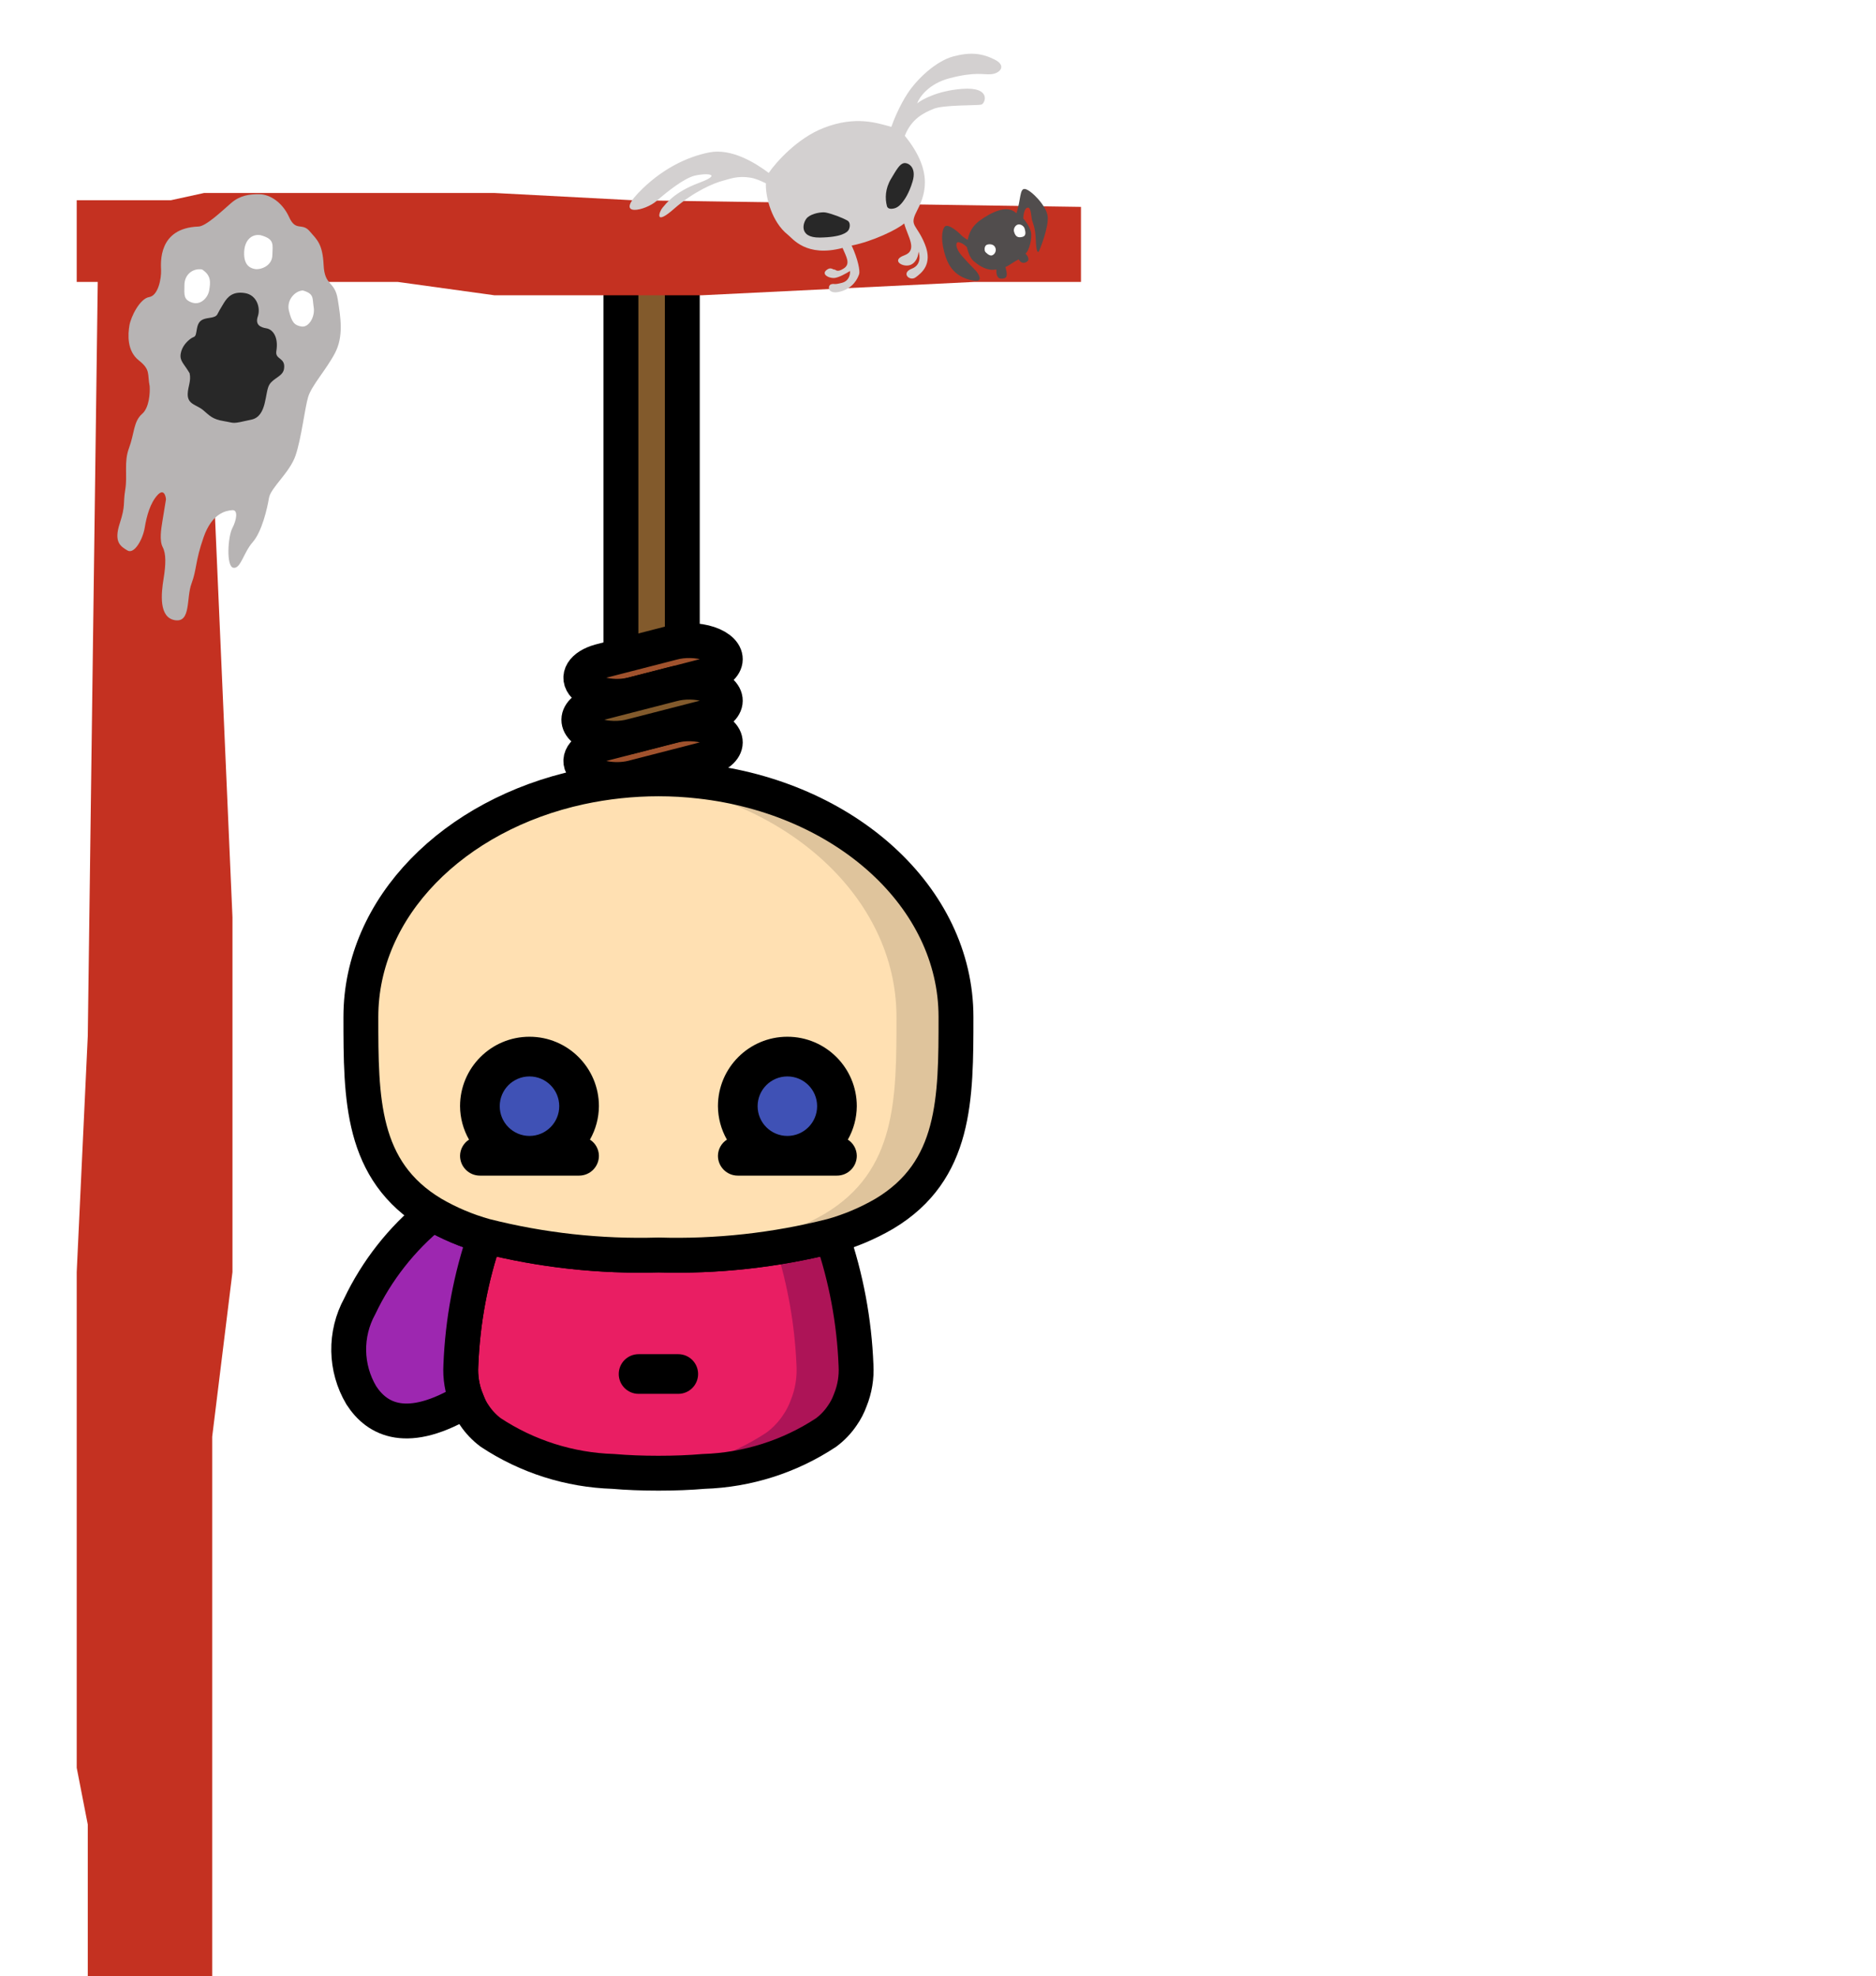 <svg width="807" height="850" viewBox="0 0 807 850" fill="none" xmlns="http://www.w3.org/2000/svg">
<g filter="url(#filter0_i_3_52)">
<path d="M37.757 441.661L42.118 112H91.278V190.678L100 390.52V543.156L91.278 613.966V850H37.757V780.763L33 756.373V543.156L37.757 441.661Z" fill="#C43121"/>
</g>
<rect x="267.111" y="96" width="26.398" height="187.261" fill="#825A2C" stroke="black" stroke-width="15"/>
<path d="M302.949 290.787L271.878 298.777C264.25 300.579 255.219 298.939 251.482 295.073C247.745 291.208 250.654 286.515 258.051 284.475L289.122 276.485C294.114 275.108 300.168 275.238 304.92 276.824C309.672 278.409 312.369 281.199 311.959 284.105C311.549 287.011 308.096 289.571 302.949 290.787V290.787Z" fill="#A0522D" stroke="black" stroke-width="15"/>
<path d="M302.949 326.579L271.878 334.569C264.25 336.371 255.219 334.731 251.482 330.866C247.745 327 250.654 322.307 258.051 320.267L289.122 312.277C294.114 310.901 300.168 311.03 304.92 312.616C309.672 314.201 312.369 316.991 311.959 319.897C311.549 322.803 308.096 325.363 302.949 326.579V326.579Z" fill="#A0522D" stroke="black" stroke-width="15"/>
<path d="M302.949 308.644L271.878 316.634C266.886 318.011 260.832 317.881 256.08 316.296C251.328 314.71 248.631 311.92 249.041 309.014C249.451 306.109 252.904 303.548 258.051 302.332L289.122 294.342C294.114 292.966 300.168 293.095 304.92 294.681C309.672 296.267 312.369 299.057 311.959 301.962C311.549 304.868 308.096 307.428 302.949 308.644V308.644Z" fill="#825A2C" stroke="black" stroke-width="15"/>
<g filter="url(#filter1_i_3_52)">
<path d="M272.028 82.124L465 84.988L465 117.272L418.945 117.272L301.964 123L212.616 123L171.166 117.272L33 117.272L33 82.124L73.529 82.124L87.806 79L212.616 79L272.028 82.124Z" fill="#C43121"/>
</g>
<path d="M59.714 155.009C64.895 159.106 63.319 160.798 64.39 166.174C64.575 169.021 64.188 175.372 61.158 177.997C57.371 181.279 57.81 186.551 55.509 192.676C53.208 198.801 54.913 204.28 53.878 210.611C52.844 216.943 54.11 217.15 51.499 225.174C48.887 233.198 51.846 234.982 54.805 236.766C57.764 238.549 61.435 231.998 62.262 226.933C63.09 221.868 64.654 216.273 67.808 212.888C70.331 210.18 71.254 213.017 71.4 214.775L69.848 224.272C69.331 227.438 68.503 232.503 69.988 235.346C71.474 238.189 71.383 242.725 70.348 249.057C69.314 255.388 68.291 265.622 75.256 266.76C82.221 267.899 80.077 257.147 82.378 251.023C84.679 244.898 83.93 241.525 87.589 231.072C91.247 220.618 97.256 219.65 99.892 219.431C102.528 219.212 101.804 223.644 99.917 227.236C98.03 230.828 97.227 243.698 100.393 244.215C103.558 244.733 104.697 237.768 108.69 233.22C112.684 228.672 114.972 218.645 115.697 214.213C116.421 209.781 124.627 203.321 127.135 195.93C129.643 188.539 131.079 175.772 132.54 170.81C134.001 165.848 140.308 159.078 144.082 151.894C147.857 144.71 146.566 136.698 145.275 128.687L145.275 128.686C143.984 120.674 139.667 123.22 139.216 114.045C138.765 104.87 136.44 103.19 133.158 99.403C129.876 95.617 127.253 99.738 124.385 93.419C121.517 87.1 116.233 83.636 111.697 83.545C107.161 83.454 103.155 84.099 99.369 87.381C95.582 90.662 88.642 97.329 85.373 97.445C67.955 98.061 69.179 113.001 69.295 116.27C69.411 119.539 68.169 127.137 64.163 127.783C60.157 128.428 56.28 136.245 55.659 140.044C55.038 143.843 54.533 150.912 59.714 155.009Z" fill="#B7B4B4"/>
<path d="M77.741 152.104C77.223 155.27 79.019 156.213 81.564 160.53C82.313 163.903 80.814 166.258 80.749 169.497C80.658 174.033 84.56 174.021 87.416 176.438C90.271 178.854 91.331 180.328 96.396 181.155C101.461 181.983 99.239 182.477 108.207 180.485C114.952 178.987 113.844 168.826 115.859 165.484C117.642 162.525 121.638 161.942 122.166 158.714C122.993 153.648 118.251 154.824 118.872 151.025C119.906 144.693 117.154 141.643 114.622 141.229C112.089 140.815 109.66 139.768 110.914 136.073C112.168 132.377 110.463 126.898 105.398 126.07C100.332 125.243 98.019 127.465 96.235 130.424C94.362 133.532 94.452 133.383 93.508 135.179C92.564 136.975 89.399 136.457 87.292 137.413C85.186 138.369 84.875 140.269 84.462 142.801C84.048 145.334 83.518 144.597 82.045 145.657C80.572 146.716 78.258 148.938 77.741 152.104Z" fill="#282828"/>
<path d="M79.335 122.461C79.426 117.926 83.109 115.277 86.908 115.898C91.03 118.522 90.512 121.687 89.995 124.853L89.995 124.853C89.478 128.019 86.324 131.404 82.629 130.15C78.933 128.896 79.244 126.997 79.335 122.461Z" fill="white"/>
<path d="M105.026 108.458C105.22 103.289 108.27 100.537 112.069 101.158C118.297 102.825 117.25 105.255 117.159 109.79C117.068 114.326 112.222 116.134 109.689 115.72C107.157 115.307 104.831 113.626 105.026 108.458Z" fill="white"/>
<path d="M124.302 133.71C123.126 128.967 127.016 125.053 130.286 124.937C135.248 126.398 134.304 128.194 134.949 132.2C135.595 136.206 132.868 140.96 129.702 140.443C126.536 139.926 125.477 138.452 124.302 133.71Z" fill="white"/>
<g filter="url(#filter2_d_3_52)">
<path d="M421.813 90.621C417.774 93.453 416.82 96.655 416.281 99.158C415.626 98.937 413.857 97.589 413.32 96.983C412.471 96.025 407.81 91.933 406.422 93.478C405.034 95.023 404.516 99.883 406.959 106.918C409.403 113.953 414.747 116.094 419.097 116.724C423.447 117.354 420.609 113.375 419.76 112.417C419.223 111.811 417.357 110.095 413.961 106.262C410.564 102.43 411.103 99.926 412.366 100.185C413.63 100.444 414.334 100.85 415.888 102.214C417.192 107.186 418.135 107.779 420.154 109.361C422.412 111.131 425.788 112.607 428.584 111.873C428.48 116.034 430.303 116.146 431.981 115.706C433.659 115.265 433.079 113.056 432.5 110.846C433.618 110.552 435.566 108.86 438.217 107.574C439.356 109.637 441.034 109.197 442.008 108.351C442.981 107.505 441.987 105.995 441.138 105.037C442.671 104.044 444.163 98.338 443.439 95.576C442.859 93.366 441.015 90.897 440.166 89.939C440.201 88.553 440.606 85.691 441.948 85.339C443.626 84.898 443.523 89.059 443.957 90.716C444.281 91.952 445.386 93.884 445.572 99.15C445.758 104.415 446.462 104.821 446.876 104.122C447.291 103.422 451.269 93.522 450.669 88.955C450.068 84.389 443.565 77.829 441.038 77.311C438.511 76.793 439.256 81.912 437.204 87.764C433.103 83.526 425.712 87.889 421.813 90.621Z" fill="#514D4D"/>
</g>
<path d="M424.772 105.191C423.623 105.492 423.366 106.852 423.683 108.061C424.086 108.817 425.696 110.118 426.615 109.877C427.764 109.575 428.632 108.207 428.278 106.856C427.802 105.042 425.92 104.89 424.772 105.191Z" fill="white"/>
<path d="M437.861 96.588C436.712 96.889 435.881 98.399 436.198 99.609C436.832 102.027 438.14 102.33 439.863 101.878C441.586 101.426 441.11 99.612 440.792 98.403C440.475 97.194 439.009 96.286 437.861 96.588Z" fill="white"/>
<path d="M388.955 96.111C386.041 98.668 375.447 103.836 366.356 105.624C369.087 111.478 370.033 116.607 369.582 117.918C368.904 119.888 366.988 123.974 361.398 125.441C355.808 126.907 355.9 122.702 357.577 122.262C359.254 121.822 358.282 122.674 362.195 121.648C365.326 120.827 365.797 117.916 365.641 116.563C364.111 117.561 360.573 119.565 358.667 119.587C356.285 119.615 353.462 117.966 355.405 116.262C357.348 114.558 358.347 116.087 358.906 115.941C359.465 115.794 359.905 117.471 362.965 115.473C366.026 113.475 364.028 110.416 362.443 106.651C346.791 110.757 341.091 102.696 338.828 100.901C332.091 95.558 329.252 84.897 329.463 78.869C329.463 78.869 325.768 76.9 322.846 76.424C317.229 75.509 314.021 76.948 310.667 77.827C307.313 78.707 298.663 82.172 289.92 89.841C281.177 97.51 283.625 90.895 285.008 89.338C286.392 87.78 289.838 82.695 300.725 78.644C311.611 74.593 303.199 74.411 298.727 75.585C294.255 76.758 287.309 82.164 282.452 86.425C277.595 90.686 264.591 93.5 274.424 83.155C284.257 72.811 295.36 67.506 305.06 65.561C314.709 63.627 325.205 70.231 330.673 74.371C333.843 69.756 343.004 59.429 354.279 55.037C368.374 49.547 377.666 53.082 383.43 54.556C384.334 51.93 386.997 45.378 390.413 40.181C394.683 33.685 402.867 26.163 410.134 24.256C417.401 22.349 422.313 22.853 427.811 25.591C433.31 28.329 429.983 31.591 426.482 31.913C422.982 32.234 419.6 30.732 408.42 33.665C399.476 36.011 395.432 41.851 394.527 44.477C396.657 42.724 403.492 39.02 413.799 38.227C426.684 37.235 423.825 44.556 422.148 44.996C420.471 45.436 406.028 45.044 401.703 46.776C397.377 48.508 392.081 51.092 389.221 58.413C402.445 74.654 397.377 84.942 394.224 91.145C391.072 97.348 394.426 96.468 397.89 105.116C401.353 113.763 396.35 117.465 393.848 119.316C391.346 121.167 387.378 117.43 392.263 115.551C396.17 114.048 395.797 110.045 395.122 108.231C395.091 109.633 394.389 112.724 391.823 113.875C388.615 115.314 382.971 112.016 388.973 109.844C394.975 107.672 390.421 101.7 388.955 96.111Z" fill="#D3D0D0"/>
<path d="M355.261 91.421C357.796 91.941 362.219 93.548 364.576 94.905C365.99 95.72 365.621 97.99 365.033 98.935C364.445 99.879 362.246 102.037 352.681 102.176C343.116 102.314 345.444 95.183 347.4 93.484C349.355 91.785 353.445 91.049 355.261 91.421Z" fill="#282828"/>
<path d="M383.27 76.959C380.775 81.171 380.67 85.347 381.543 88.675C381.835 89.784 383.103 90.045 384.787 89.603C386.472 89.16 387.678 87.659 388.281 86.907C389.024 85.981 391.034 83.221 392.565 78.077C394.479 71.647 390.383 69.758 388.698 70.2C387.014 70.642 385.766 72.748 383.27 76.959Z" fill="#282828"/>
<path d="M368.228 587.245C368.534 592.374 367.689 597.505 365.753 602.264C364.908 604.594 363.76 606.803 362.34 608.835C360.439 611.659 358.073 614.141 355.342 616.173C339.679 626.516 321.452 632.306 302.692 632.899C296.718 633.411 290.318 633.667 283.236 633.667C276.153 633.667 269.753 633.411 263.78 632.899C245.019 632.306 226.792 626.516 211.129 616.173C208.398 614.141 206.032 611.659 204.132 608.835C202.711 606.803 201.564 604.594 200.718 602.264C198.783 597.505 197.937 592.374 198.244 587.245C198.984 568.291 202.492 549.547 208.654 531.608C233.015 537.782 258.116 540.539 283.236 539.8C308.356 540.539 333.456 537.782 357.817 531.608C363.98 549.547 367.487 568.291 368.228 587.245Z" fill="#E91E63"/>
<path d="M357.817 531.608C349.938 533.853 341.911 535.541 333.796 536.66C338.929 553.065 341.898 570.071 342.628 587.245C342.934 592.374 342.089 597.505 340.153 602.264C339.308 604.594 338.16 606.803 336.74 608.835C334.839 611.659 332.473 614.141 329.742 616.173C314.079 626.516 295.852 632.306 277.092 632.899C274.958 633.078 272.688 633.189 270.436 633.308C274.489 633.522 278.687 633.667 283.236 633.667C290.318 633.667 296.718 633.411 302.692 632.899C321.452 632.306 339.679 626.516 355.342 616.173C358.073 614.141 360.439 611.659 362.34 608.835C363.76 606.803 364.908 604.594 365.753 602.264C367.689 597.505 368.534 592.374 368.228 587.245C367.487 568.291 363.98 549.547 357.817 531.608V531.608Z" fill="#AD1457"/>
<path d="M368.228 587.245C368.534 592.374 367.689 597.505 365.753 602.264C364.908 604.594 363.76 606.803 362.34 608.835C360.439 611.659 358.073 614.141 355.342 616.173C339.679 626.516 321.452 632.306 302.692 632.899C296.718 633.411 290.318 633.667 283.236 633.667C276.153 633.667 269.753 633.411 263.78 632.899C245.019 632.306 226.792 626.516 211.129 616.173C208.398 614.141 206.032 611.659 204.132 608.835C202.711 606.803 201.564 604.594 200.718 602.264C198.783 597.505 197.937 592.374 198.244 587.245C198.984 568.291 202.492 549.547 208.654 531.608C233.015 537.782 258.116 540.539 283.236 539.8C308.356 540.539 333.456 537.782 357.817 531.608C363.98 549.547 367.487 568.291 368.228 587.245Z" stroke="black" stroke-width="15"/>
<path d="M291.769 582.467H274.702C269.989 582.467 266.169 586.287 266.169 591C266.169 595.713 269.989 599.533 274.702 599.533H291.769C296.482 599.533 300.302 595.713 300.302 591C300.302 586.287 296.482 582.467 291.769 582.467Z" fill="black"/>
<path d="M198.244 587.245C197.937 592.374 198.783 597.505 200.718 602.264C175.289 617.624 162.233 610.712 155.406 600.131C148.45 588.401 148.19 573.872 154.724 561.901C162.075 546.458 172.773 532.845 186.041 522.051C193.141 526.188 200.74 529.399 208.654 531.608C202.491 549.547 198.984 568.291 198.244 587.245Z" fill="#9D27B0" stroke="black" stroke-width="15"/>
<path d="M411.236 437.4C411.236 472.557 411.236 503.619 380.431 522.051C373.331 526.188 365.732 529.399 357.817 531.608C333.456 537.782 308.356 540.539 283.236 539.8C258.116 540.539 233.015 537.782 208.655 531.608C200.74 529.399 193.141 526.188 186.041 522.051C155.236 503.619 155.236 472.557 155.236 437.4C155.236 390.125 195.257 350.36 249.615 338.584C260.664 336.208 271.934 335.007 283.236 335C289.252 334.994 295.264 335.336 301.241 336.024C363.364 343.021 411.236 385.688 411.236 437.4Z" fill="#FFE0B2"/>
<path d="M301.241 336.024C295.264 335.336 289.252 334.994 283.236 335C279.182 335 275.24 335.35 271.289 335.649C272.74 335.777 274.208 335.853 275.65 336.024C337.764 343.021 385.636 385.688 385.636 437.4C385.636 472.557 385.636 503.619 354.83 522.051C347.731 526.188 340.132 529.399 332.217 531.608C312.046 536.887 291.286 539.582 270.436 539.629C274.566 539.732 278.807 539.8 283.236 539.8C308.356 540.539 333.456 537.782 357.817 531.608C365.732 529.399 373.331 526.188 380.43 522.051C411.236 503.619 411.236 472.557 411.236 437.4C411.236 385.688 363.364 343.021 301.241 336.024Z" fill="#DFC49C"/>
<path d="M411.236 437.4C411.236 472.557 411.236 503.619 380.431 522.051C373.331 526.188 365.732 529.399 357.817 531.608C333.456 537.782 308.356 540.539 283.236 539.8C258.116 540.539 233.015 537.782 208.655 531.608C200.74 529.399 193.141 526.188 186.041 522.051C155.236 503.619 155.236 472.557 155.236 437.4C155.236 390.125 195.257 350.36 249.615 338.584C260.664 336.208 271.934 335.007 283.236 335C289.252 334.994 295.264 335.336 301.241 336.024C363.364 343.021 411.236 385.688 411.236 437.4Z" stroke="black" stroke-width="15"/>
<path d="M227.769 497.133C239.551 497.133 249.102 487.582 249.102 475.8C249.102 464.018 239.551 454.467 227.769 454.467C215.987 454.467 206.436 464.018 206.436 475.8C206.436 487.582 215.987 497.133 227.769 497.133Z" fill="#3F51B5"/>
<path d="M338.702 497.133C350.485 497.133 360.036 487.582 360.036 475.8C360.036 464.018 350.485 454.467 338.702 454.467C326.92 454.467 317.369 464.018 317.369 475.8C317.369 487.582 326.92 497.133 338.702 497.133Z" fill="#3F51B5"/>
<path d="M197.902 497.133C197.902 501.846 201.723 505.667 206.436 505.667H249.102C253.815 505.667 257.636 501.846 257.636 497.133C257.601 494.317 256.151 491.706 253.779 490.187C256.272 485.8 257.6 480.847 257.636 475.8C257.636 459.305 244.264 445.933 227.769 445.933C211.274 445.933 197.902 459.305 197.902 475.8C197.938 480.847 199.266 485.8 201.759 490.187C199.387 491.706 197.937 494.317 197.902 497.133ZM227.769 463C234.838 463 240.569 468.731 240.569 475.8C240.569 482.869 234.838 488.6 227.769 488.6C220.7 488.6 214.969 482.869 214.969 475.8C214.969 468.731 220.7 463 227.769 463Z" fill="black"/>
<path d="M308.836 497.133C308.836 501.846 312.656 505.667 317.369 505.667H360.036C364.749 505.667 368.569 501.846 368.569 497.133C368.534 494.317 367.085 491.706 364.712 490.187C367.206 485.8 368.534 480.847 368.569 475.8C368.569 459.305 355.198 445.933 338.703 445.933C322.208 445.933 308.836 459.305 308.836 475.8C308.871 480.847 310.199 485.8 312.693 490.187C310.32 491.706 308.871 494.317 308.836 497.133ZM338.703 463C345.772 463 351.503 468.731 351.503 475.8C351.503 482.869 345.772 488.6 338.703 488.6C331.633 488.6 325.903 482.869 325.903 475.8C325.903 468.731 331.633 463 338.703 463Z" fill="black"/>
<defs>
<filter id="filter0_i_3_52" x="33" y="112" width="67" height="742" filterUnits="userSpaceOnUse" color-interpolation-filters="sRGB">
<feFlood flood-opacity="0" result="BackgroundImageFix"/>
<feBlend mode="normal" in="SourceGraphic" in2="BackgroundImageFix" result="shape"/>
<feColorMatrix in="SourceAlpha" type="matrix" values="0 0 0 0 0 0 0 0 0 0 0 0 0 0 0 0 0 0 127 0" result="hardAlpha"/>
<feOffset dy="4"/>
<feGaussianBlur stdDeviation="2"/>
<feComposite in2="hardAlpha" operator="arithmetic" k2="-1" k3="1"/>
<feColorMatrix type="matrix" values="0 0 0 0 0 0 0 0 0 0 0 0 0 0 0 0 0 0 0.25 0"/>
<feBlend mode="normal" in2="shape" result="effect1_innerShadow_3_52"/>
</filter>
<filter id="filter1_i_3_52" x="33" y="79" width="432" height="48" filterUnits="userSpaceOnUse" color-interpolation-filters="sRGB">
<feFlood flood-opacity="0" result="BackgroundImageFix"/>
<feBlend mode="normal" in="SourceGraphic" in2="BackgroundImageFix" result="shape"/>
<feColorMatrix in="SourceAlpha" type="matrix" values="0 0 0 0 0 0 0 0 0 0 0 0 0 0 0 0 0 0 127 0" result="hardAlpha"/>
<feOffset dy="4"/>
<feGaussianBlur stdDeviation="2"/>
<feComposite in2="hardAlpha" operator="arithmetic" k2="-1" k3="1"/>
<feColorMatrix type="matrix" values="0 0 0 0 0 0 0 0 0 0 0 0 0 0 0 0 0 0 0.25 0"/>
<feBlend mode="normal" in2="shape" result="effect1_innerShadow_3_52"/>
</filter>
<filter id="filter2_d_3_52" x="401.254" y="77.275" width="53.476" height="47.516" filterUnits="userSpaceOnUse" color-interpolation-filters="sRGB">
<feFlood flood-opacity="0" result="BackgroundImageFix"/>
<feColorMatrix in="SourceAlpha" type="matrix" values="0 0 0 0 0 0 0 0 0 0 0 0 0 0 0 0 0 0 127 0" result="hardAlpha"/>
<feOffset dy="4"/>
<feGaussianBlur stdDeviation="2"/>
<feComposite in2="hardAlpha" operator="out"/>
<feColorMatrix type="matrix" values="0 0 0 0 0 0 0 0 0 0 0 0 0 0 0 0 0 0 0.25 0"/>
<feBlend mode="normal" in2="BackgroundImageFix" result="effect1_dropShadow_3_52"/>
<feBlend mode="normal" in="SourceGraphic" in2="effect1_dropShadow_3_52" result="shape"/>
</filter>
</defs>
</svg>
